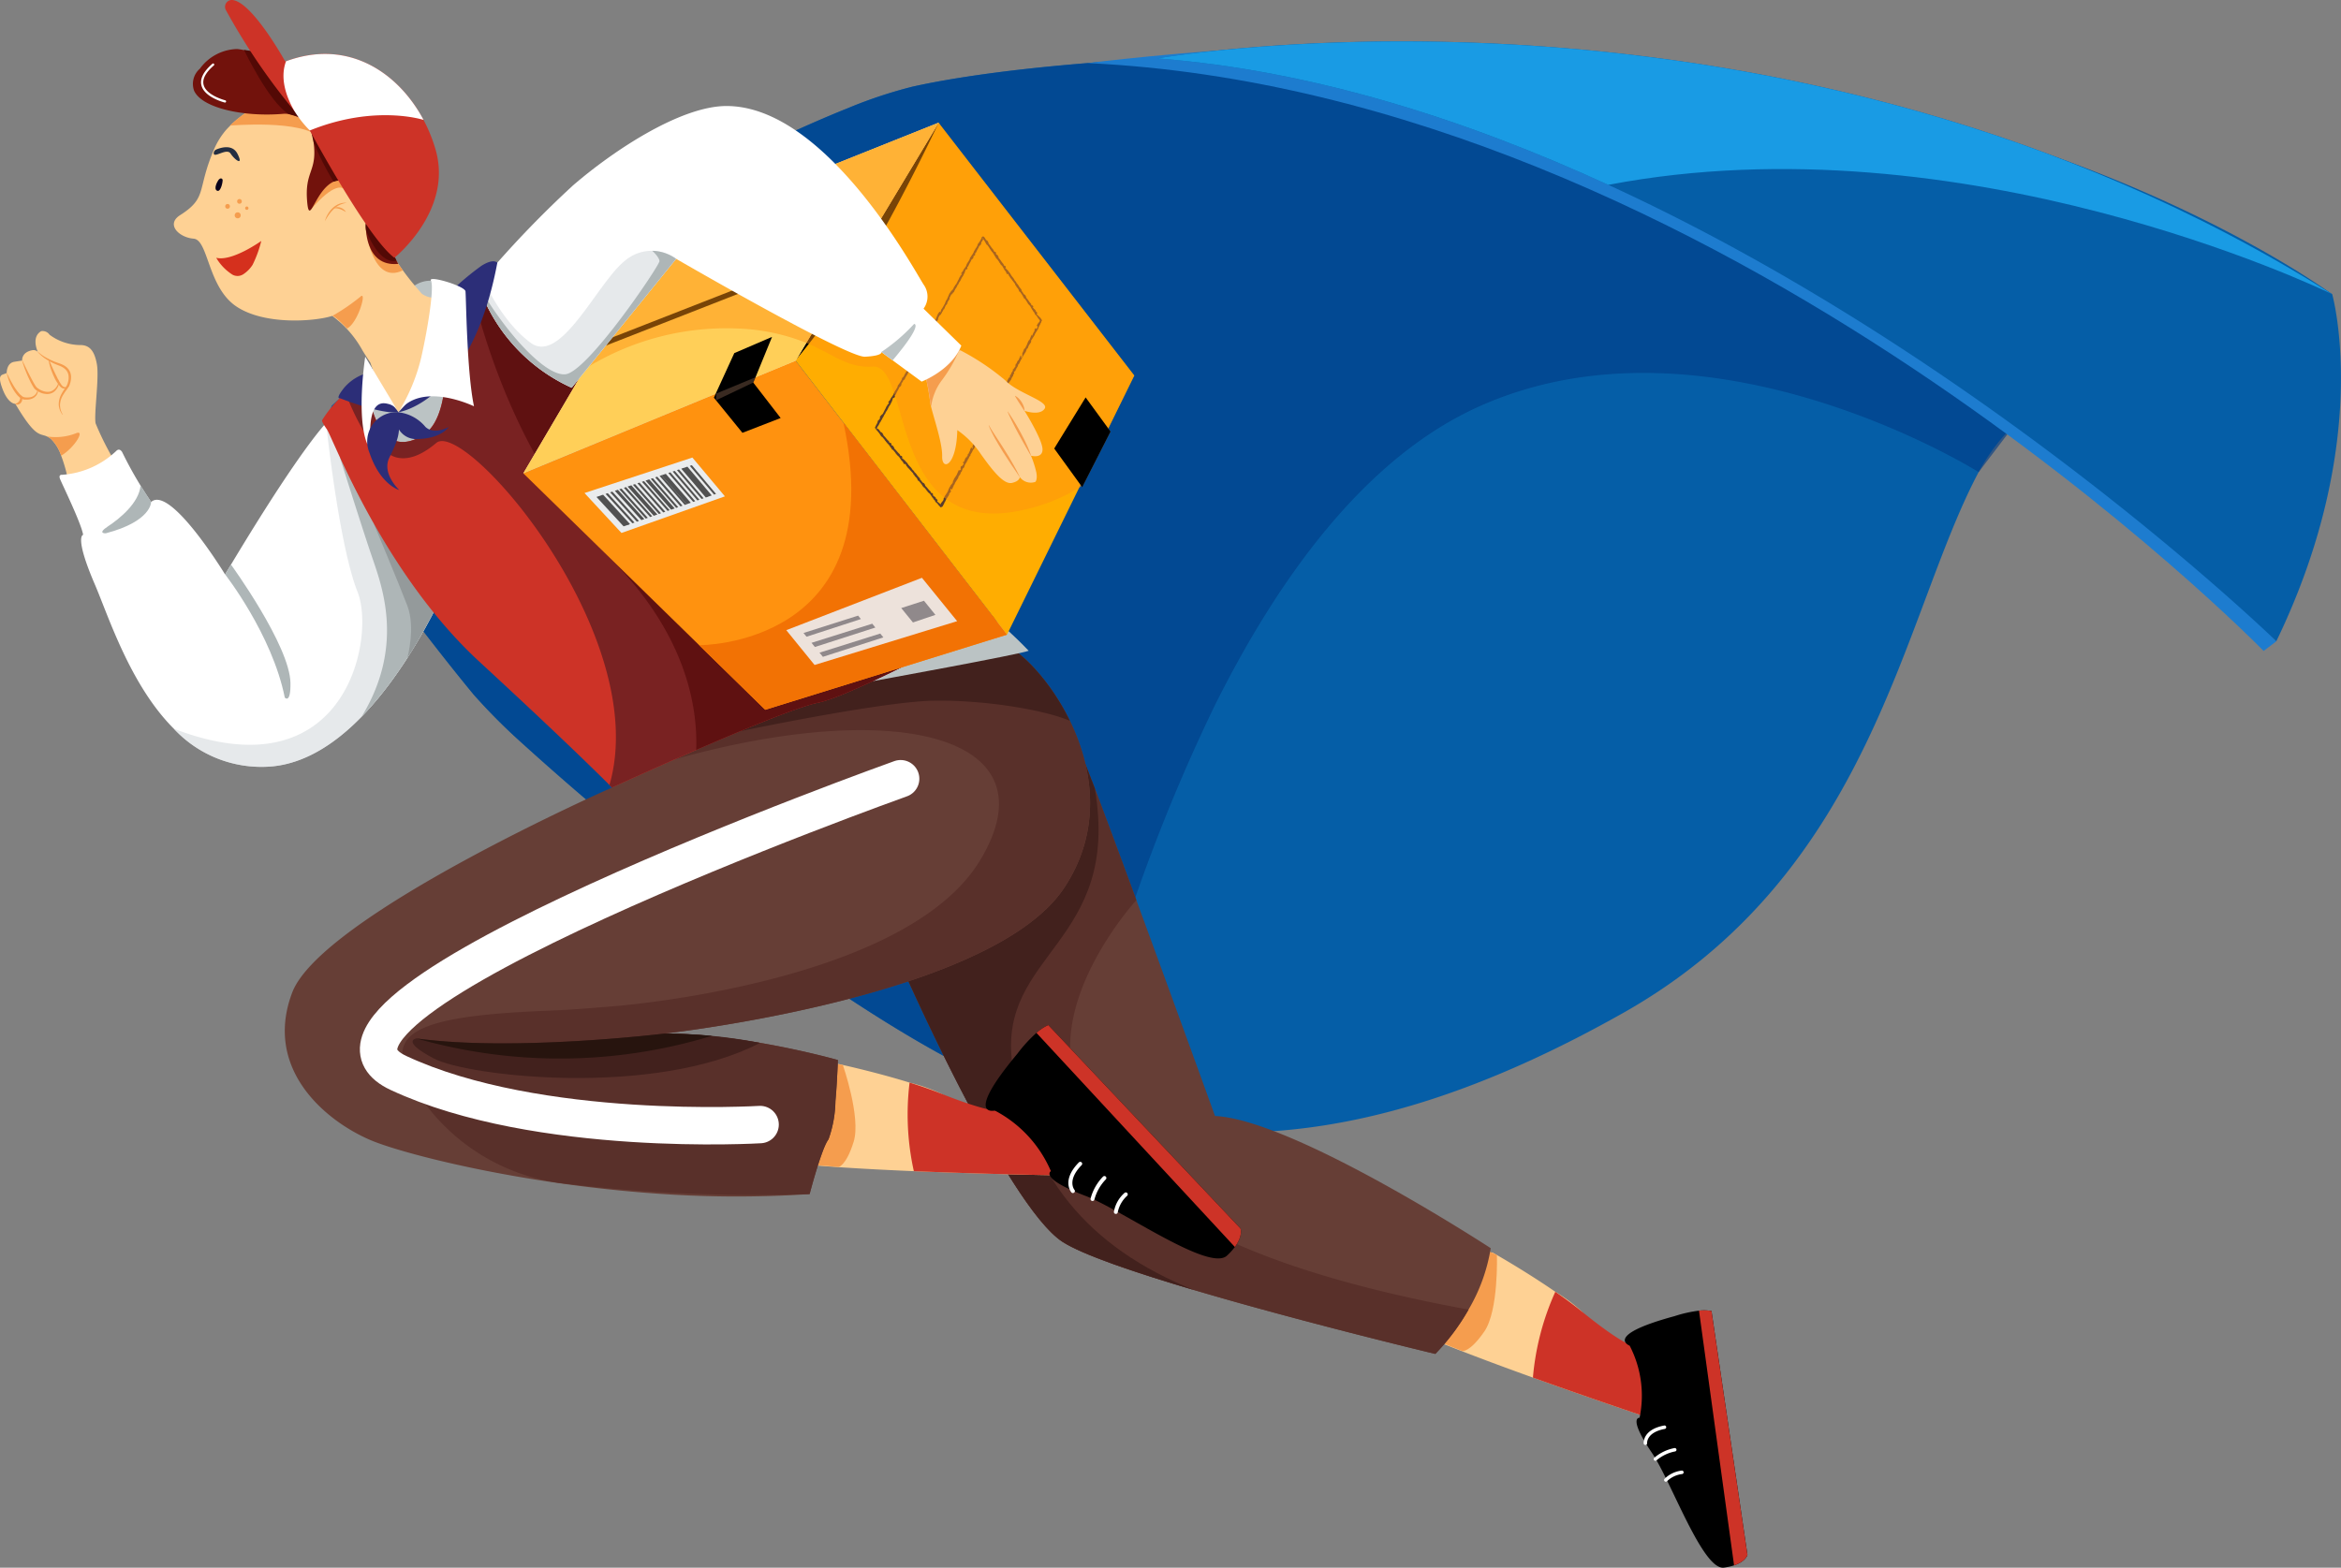 <svg xmlns="http://www.w3.org/2000/svg" width="250.249" height="167.634" viewBox="0 0 250.249 167.634">
  <rect x="0" y="0" width="250.249" height="167.634" fill="#808080" stroke="none"/>
  <g id="TDV_M46_01" transform="translate(-19.192 -18.118)">
    <path id="Path" d="M16.195,68.459a63.163,63.163,0,0,0,5.074,5.107A306.709,306.709,0,0,0,53.005,98.747c.677.458,1.344.924,2.033,1.373,7.056,4.719,13.885,8.671,19.388,10.758,2.028.764,4.065,1.445,6.127,2.025h.017c16.792,4.762,34.713,3.038,58.5-10.374,26.706-15.058,29.862-42.474,38.021-57.847a21.537,21.537,0,0,1,3.973-5.232c10.973-10.839,33.153-13.705,33.8-13.787-.584-.442-22.115-16.115-57.54-21.886-2.407-.39-4.85-.749-7.3-1.073-34.058-4.536-71.044-2.73-86.8.741-.018,0-.036.014-.053.012s-.027.006-.052.012a49.307,49.307,0,0,0-6.894,2.291.722.722,0,0,1-.142.056c-3.511,1.414-7.524,3.252-11.511,5.173-7.132,3.46-14.189,7.219-18.191,9.388-2.079,1.142-3.336,1.837-3.336,1.837l-5.015.112L1.027,37.591S.32,40.127.007,41.563c-.154.722,2.182,8.33,4.949,12.216,1.951,2.772,4.3,5.9,6.54,8.785C13.194,64.756,14.836,66.813,16.195,68.459Z" transform="translate(53.616 23.914)" fill="#055ea7"/>
    <path id="Path-2" data-name="Path" d="M15.858,68.459a63.163,63.163,0,0,0,5.074,5.107A306.709,306.709,0,0,0,52.669,98.747c.677.458,1.344.924,2.033,1.373,7.056,4.719,13.885,8.671,19.388,10.758,2.028.764,4.065,1.445,6.127,2.025h.017s.573-2.9,1.8-7.587A191.679,191.679,0,0,1,95.1,69.636c6.754-13.55,15.987-26.4,28.112-31.905,24.658-11.2,53.546,6.955,53.546,6.955l3.973-5.232L149.7,2.706C115.64-1.83,78.654-.024,62.9,3.446c-.018,0-.036.014-.053.012s-.027.006-.052.012A49.307,49.307,0,0,0,55.9,5.762a.722.722,0,0,1-.142.056c-3.511,1.414-7.524,3.252-11.511,5.173-7.132,3.46-14.189,7.219-18.191,9.388-2.079,1.142-3.336,1.837-3.336,1.837l-5.015.112L3.682,34.67a.034.034,0,0,0-.011.024c-.014.059-.059.177-.127.354C2.933,36.884.325,44.559.008,46c-.154.723,1.844,3.894,4.608,7.777,1.951,2.772,4.3,5.9,6.54,8.785C12.858,64.756,14.5,66.813,15.858,68.459Z" transform="translate(53.952 23.914)" fill="#003d86" opacity="0.62"/>
    <path id="Path-3" data-name="Path" d="M127.055,63.952l-1.363,1.035S67.532,5.3,0,2.127c0,0,40.437-5.187,58.481.64S127.055,63.952,127.055,63.952Z" transform="translate(135.477 22.738)" fill="#1d7ccf"/>
    <path id="Path-4" data-name="Path" d="M0,1.815C16.553,3.092,33.012,8.362,48.2,15.337c40.19,18.434,71.411,48.8,71.411,48.8,10.4-21.5,5.973-37.111,5.973-37.111a.038.038,0,0,0-.025-.011C66.773-10.078,0,1.815,0,1.815Z" transform="translate(142.916 22.548)" fill="#055ea7"/>
    <path id="Path-5" data-name="Path" d="M0,1.815C16.553,3.092,33.012,8.362,48.2,15.337c37.9-7.247,76.171,11.1,77.36,11.682C66.773-10.078,0,1.815,0,1.815Z" transform="translate(142.916 22.548)" fill="#199be4"/>
    <path id="Path-6" data-name="Path" d="M12.687,14.632s-3.032,2.951-5.442,1.137a16.517,16.517,0,0,0-.707-2.438,4.482,4.482,0,0,0-1.082-1.784,2.042,2.042,0,0,0-.442-.276h0c-.8-.354-1.222.152-3.377-3.487,0,0-.757.054-1.38-1.624s.027-1.408.46-1.679c0,0-.027-1.055.812-1.19l.84-.135s-.109-.894,1.11-1.109a.665.665,0,0,1,.567.187C4.02,2.179,3.31.654,4.4.016a.893.893,0,0,1,.893.378A5.574,5.574,0,0,0,8.514,1.5c1.028-.027,1.571.568,1.84,2.033s-.324,5.319-.135,6.34A31.018,31.018,0,0,0,12.687,14.632Z" transform="translate(19.192 53.514)" fill="#fed194"/>
    <path id="Path-7" data-name="Path" d="M.016,0A4.764,4.764,0,0,0,.935.645a7.593,7.593,0,0,0,1.024.468c.177.066.354.12.53.192a2.174,2.174,0,0,1,.5.272,1.384,1.384,0,0,1,.557.972,2.185,2.185,0,0,1-.208,1.11,3.754,3.754,0,0,1-.315.473c-.11.153-.218.306-.314.468a2.21,2.21,0,0,0-.338,1.054,2.009,2.009,0,0,0,.3,1.066l-.023.014a1.933,1.933,0,0,1-.415-1.083,2.279,2.279,0,0,1,.3-1.157A4.8,4.8,0,0,1,2.836,4a3.428,3.428,0,0,0,.277-.442c.017-.029.03-.077.046-.115s.027-.081.042-.121a2.26,2.26,0,0,0,.061-.248,1.672,1.672,0,0,0,.021-.491,1.13,1.13,0,0,0-.442-.8,1.937,1.937,0,0,0-.434-.256c-.153-.066-.343-.134-.519-.21A6.452,6.452,0,0,1,.87.776,3.984,3.984,0,0,1,0,.027Z" transform="translate(23.237 55.74)" fill="#f59d4e"/>
    <path id="Path-8" data-name="Path" d="M.029,0C.3.643.583,1.282.9,1.9a5.833,5.833,0,0,0,.521.9,1.042,1.042,0,0,0,.088.088c.015.013.034.024.051.036a.227.227,0,0,0,.055.032A.361.361,0,0,0,1.854,3a.657.657,0,0,0,.39-.309l.023.013a.75.75,0,0,1-.131.249.557.557,0,0,1-.254.184.521.521,0,0,1-.354-.013.415.415,0,0,1-.078-.034.734.734,0,0,1-.072-.043c-.042-.035-.088-.073-.126-.11a4.127,4.127,0,0,1-.6-.916C.58,1.859.5,1.7.437,1.537L.34,1.29C.308,1.209.278,1.125.252,1.041A5.391,5.391,0,0,1,0,.007Z" transform="translate(24.371 56.514)" fill="#f59d4e"/>
    <path id="Path-9" data-name="Path" d="M.024,0C.261.491.5.981.749,1.466c.125.243.25.484.381.724.065.119.132.238.2.354.035.058.07.117.109.172a.92.92,0,0,0,.122.156,1.97,1.97,0,0,0,.7.4,1.724,1.724,0,0,0,.394.08,1.23,1.23,0,0,0,.4-.042,1.264,1.264,0,0,0,.619-.491,1.1,1.1,0,0,0,.177-.36.589.589,0,0,0-.02-.39l.022-.013a.607.607,0,0,1,.088.425,1.149,1.149,0,0,1-.151.418,1.856,1.856,0,0,1-.124.184l-.07.088-.035.042-.042.042c-.029.027-.057.055-.088.081a.928.928,0,0,1-.1.067l-.051.034-.055.026c-.036.017-.073.035-.111.049a1.316,1.316,0,0,1-.472.074,1.958,1.958,0,0,1-.457-.072,2.2,2.2,0,0,1-.419-.177,1.93,1.93,0,0,1-.384-.265.8.8,0,0,1-.088-.1l-.021-.027-.016-.024-.03-.047C1.18,2.8,1.146,2.74,1.11,2.679c-.07-.124-.138-.244-.2-.368C.79,2.062.668,1.816.563,1.563A12.368,12.368,0,0,1,0,.012Z" transform="translate(21.553 56.664)" fill="#f59d4e"/>
    <path id="Path-10" data-name="Path" d="M.02,0C.2.4.4.79.623,1.17a6.2,6.2,0,0,0,.75,1.074,2.077,2.077,0,0,0,.237.222.707.707,0,0,0,.284.139A1.808,1.808,0,0,0,2.541,2.6a.957.957,0,0,0,.549-.318,1.127,1.127,0,0,0,.235-.6h.027a1.061,1.061,0,0,1-.153.683,1.083,1.083,0,0,1-.612.432,1.5,1.5,0,0,1-.366.062H2.037l-.088-.005H1.9a.3.3,0,0,1-.05-.005.909.909,0,0,1-.4-.177,2.365,2.365,0,0,1-.277-.248,4.357,4.357,0,0,1-.415-.557,6.242,6.242,0,0,1-.323-.594A5.874,5.874,0,0,1,0,.01Z" transform="translate(19.906 57.991)" fill="#f59d4e"/>
    <path id="Path-11" data-name="Path" d="M.006.923A.684.684,0,0,0,.271.8.6.6,0,0,0,.448.58.844.844,0,0,0,.524.3V.15L.517,0H.543A.619.619,0,0,1,.667.147.748.748,0,0,1,.731.323.625.625,0,0,1,.682.7a.566.566,0,0,1-.294.28A.417.417,0,0,1,0,.957Z" transform="translate(20.828 60.362)" fill="#f59d4e"/>
    <path id="Path-12" data-name="Path" d="M1.524,2.458A4.482,4.482,0,0,0,.442.674,2.042,2.042,0,0,0,0,.4,5.951,5.951,0,0,0,3.064.078C4.17-.42,2.974,1.59,1.524,2.458Z" transform="translate(24.21 64.386)" fill="#f59d4e"/>
    <path id="Path-13" data-name="Path" d="M42.54,15.306s-8.075,21.264-20.1,22.073a12.793,12.793,0,0,1-10.226-4.054h0c-4.666-4.663-7-12.074-8.436-15.417-2.243-5.2-1.256-5.316-1.256-5.316C2.32,11.354.257,7.14.054,6.625S.28,6.176.28,6.176A9.352,9.352,0,0,0,6.045,3.641c.382-.4.65.112.65.112A43.032,43.032,0,0,0,9.789,9.08c2.064-1.829,7.908,7.751,7.908,7.751C24.034,6.2,27.116,2.194,28.383.754A5.787,5.787,0,0,1,29.125,0Z" transform="translate(25.558 62.713)" fill="#fff"/>
    <path id="Path-14" data-name="Path" d="M5.221,1.746S5.281,3.814.376,5.1c0,0-.987.06.239-.748S3.92,1.864,4.091,0Z" transform="translate(30.127 70.043)" fill="#aeb6b7"/>
    <path id="Path-15" data-name="Path" d="M0,1.049S5.025,7.465,6.379,14.218c0,0,.637.732.607-1.548C6.933,8.664.629,0,.629,0Z" transform="translate(43.256 78.491)" fill="#aeb6b7"/>
    <path id="Path-16" data-name="Path" d="M30.328,15.306S26.456,25.5,20.076,32.044c-2.828,2.9-6.153,5.085-9.85,5.335A12.793,12.793,0,0,1,0,33.325C18.438,40.418,21.6,23.6,19.647,18.7s-3.29-17.4-3.29-17.4a4.324,4.324,0,0,1-.188-.554A5.787,5.787,0,0,1,16.912,0l3.909,4.461Z" transform="translate(37.769 62.713)" fill="#d2d7db" opacity="0.54"/>
    <path id="Path-17" data-name="Path" d="M2.313,27.727c4.668-7.644,2.128-14.091,1.052-17.254S0,.018,0,.018A18,18,0,0,1,3.057.144l9.5,10.85S8.689,21.187,2.313,27.727Z" transform="translate(55.536 67.026)" fill="#aeb6b7"/>
    <path id="Path-18" data-name="Path" d="M3.617,14.386s.884-3.221,0-5.554S0,0,0,0L6.7,8.964S4.865,12.533,3.617,14.386Z" transform="translate(59.124 74.073)" fill="#949a9b"/>
    <path id="Path-19" data-name="Path" d="M2.785,0A3.043,3.043,0,0,0,.242,1.311C-.79,2.739,1.708,3.905,3.353,2.918S2.785,0,2.785,0Z" transform="translate(62.471 48.133)" fill="#bbc3c4"/>
    <path id="Path-20" data-name="Path" d="M28.826,20.915s-.6,1.472-2.3.391c-1.9-2.121-4.187-5.168-4.635-7.912C21.1,8.564,15.429-1.549,11.536.2A12.241,12.241,0,0,0,5.614,3.736h0a8.122,8.122,0,0,0-1.306,2.08c-1.9,4.41-.663,5.173-3.643,7.07C-.88,13.872.544,15.273,2.116,15.4s1.494,5.13,4.507,7.208,8.473,1.643,10.307,1.05a11.372,11.372,0,0,1,3.253,3.724c.271.442.544.858.811,1.248h0S22.682,33.38,22.51,35.5s9.249-1.047,9.338-4.965S28.826,20.915,28.826,20.915Z" transform="translate(37.777 28.24)" fill="#fed194"/>
    <path id="Path-21" data-name="Path" d="M0,0S.676,5.913,3.942,4.307L1.327.673Z" transform="translate(58.313 42.721)" fill="#f59d4e"/>
    <path id="Path-22" data-name="Path" d="M3.492,2.548S2.608,1.784,0,4.886C0,4.886.986-.073,2.528,0S3.492,2.548,3.492,2.548Z" transform="translate(52.366 35.709)" fill="#f59d4e"/>
    <path id="Path-23" data-name="Path" d="M0,3.851s7.834-.687,9.633,1.341S5.909,0,5.909,0,1.588,2.174,0,3.851Z" transform="translate(43.778 27.697)" fill="#f59d4e"/>
    <path id="Path-24" data-name="Path" d="M14.918,5.37c4.057,1.6,4.94,10.331,2.181,8.933-3.7-1.877-4.556,5.461-4.861,2.053s1.121-3.16.677-6.436A3.067,3.067,0,0,0,9.67,6.93C5.616,7.279,1.017,6.374.147,4.456A2.147,2.147,0,0,1,.765,2.107,5.059,5.059,0,0,1,4.749,0h0A5.922,5.922,0,0,1,8.6,1.973S18.468,2.868,14.918,5.37Z" transform="translate(39.792 23.36)" fill="#72120c"/>
    <path id="Path-25" data-name="Path" d="M.219.945A27.8,27.8,0,0,0,2.362,5.208s.818-.253,1.01-.053S0,0,0,0Z" transform="translate(52.488 32.334)" fill="#530905"/>
    <path id="Path-26" data-name="Path" d="M0,0S2.651,5.562,4.773,6.869l1.542.454L1.411.235Z" transform="translate(45.272 23.447)" fill="#530905"/>
    <path id="Path-27" data-name="Path" d="M0,.041S-.223,4.7,3.476,4.32c0,0-1.653-2.861-1.426-3.7S0,.041,0,.041Z" transform="translate(58.293 42.013)" fill="#72120c"/>
    <path id="Path-28" data-name="Path" d="M.03,1.143S1.367,4.859,3.3,4.419L2.754,3.336.142,0A2.057,2.057,0,0,0,.03,1.143Z" transform="translate(58.283 41.578)" fill="#530905"/>
    <path id="Path-29" data-name="Path" d="M21.217,12.824A16.577,16.577,0,0,1,22.5,15.986c1.9,6.552-4.4,11.578-4.4,11.578-2.514-1.845-7.535-10.844-9.044-13.611l-.442-.812c-.421-.418-.838-.868-1.251-1.339A68.113,68.113,0,0,1,.093,1.088.729.729,0,0,1,.785,0c2.13.209,5.645,6.574,5.645,6.574l.078-.028C13.153,4.1,18.515,7.756,21.217,12.824Z" transform="translate(43.252 18.118)" fill="#cd3327"/>
    <path id="Path-30" data-name="Path" d="M2.815,8.184C9.79,5.356,14.978,7.056,14.978,7.056h0C12.278,1.987,6.913-1.671.272.781-.407,2.6.3,4.576,1.126,6.035A11.415,11.415,0,0,0,2.815,8.184Z" transform="translate(49.496 23.887)" fill="#fff"/>
    <path id="Path-31" data-name="Path" d="M0,2.156A21.253,21.253,0,0,0,3,.106c.766-.763-.233,2.81-1.42,3.387C1.578,3.493.258,2.081,0,2.156Z" transform="translate(54.705 49.749)" fill="#f59d4e"/>
    <path id="Path-32" data-name="Path" d="M2.619,4.165a.118.118,0,0,1-.088.012C2.443,4.155.349,3.62.038,2.332-.13,1.634.261.864,1.2.045a.12.12,0,1,1,.158.177C.491.978.126,1.667.272,2.272c.276,1.149,2.3,1.664,2.316,1.669a.119.119,0,0,1,.088.145.118.118,0,0,1-.057.079Z" transform="translate(40.682 24.903)" fill="#fff"/>
    <path id="Path-33" data-name="Path" d="M0,1.983a2.868,2.868,0,0,1,.313-.761A2.945,2.945,0,0,1,.825.567a2.164,2.164,0,0,1,.707-.45A1.732,1.732,0,0,1,2.349.011a2.445,2.445,0,0,0-.768.222,2.3,2.3,0,0,0-.339.2,2.651,2.651,0,0,0-.3.25,3.99,3.99,0,0,0-.516.605A6.067,6.067,0,0,0,0,1.983Z" transform="translate(53.92 39.8)" fill="#f59d4e"/>
    <path id="Path-34" data-name="Path" d="M1.322.518C1.213.455,1.11.4,1,.341A2.64,2.64,0,0,0,.686.205,1.7,1.7,0,0,0,.354.127,2.475,2.475,0,0,0,0,.112.779.779,0,0,1,.361,0,.962.962,0,0,1,.742.054a1.158,1.158,0,0,1,.334.182A.96.96,0,0,1,1.322.518Z" transform="translate(54.85 40.27)" fill="#f59d4e"/>
    <path id="Path-35" data-name="Path" d="M.206.359s-.442.772-.032.962S.818.23.753.118C.6-.152.324.09.206.359Z" transform="translate(42.228 37.193)" fill="#0a031c"/>
    <path id="Path-36" data-name="Path" d="M4.818,0a12.355,12.355,0,0,1-.926,2.548,3.352,3.352,0,0,1-.978,1A1.119,1.119,0,0,1,1.73,3.6,5.325,5.325,0,0,1,0,1.8C1.7,2.235,4.818,0,4.818,0Z" transform="translate(42.304 43.883)" fill="#d5301d"/>
    <circle id="Oval" cx="0.253" cy="0.253" r="0.253" transform="translate(44.538 39.399)" fill="#f59d4e"/>
    <circle id="Oval-2" data-name="Oval" cx="0.179" cy="0.179" r="0.179" transform="translate(45.397 40.198)" fill="#f59d4e"/>
    <circle id="Oval-3" data-name="Oval" cx="0.253" cy="0.253" r="0.253" transform="translate(43.266 39.93)" fill="#f59d4e"/>
    <circle id="Oval-4" data-name="Oval" cx="0.322" cy="0.322" r="0.322" transform="translate(44.281 40.82)" fill="#f59d4e"/>
    <path id="Path-37" data-name="Path" d="M0,.617A.442.442,0,0,1,.275.244c.489-.207,1.731-.6,2.268.469.676,1.344-.281.669-.747-.041C1.379.036-.031,1.258,0,.617Z" transform="translate(42.04 33.859)" fill="#242e41"/>
    <path id="Path-38" data-name="Path" d="M31.164,18.206S24.413,15.98,17.2,13.385C10.535,10.988,3.474,8.276.982,6.717-4.208,3.472,12.867,0,12.867,0s3.463,1.953,6.726,4.207A18.31,18.31,0,0,1,22.407,6.3c8.1,8.441,9.722,1.385,9.722,1.385Z" transform="translate(165.859 152.04)" fill="#fed194"/>
    <path id="Path-39" data-name="Path" d="M10.273,1s.194,5.952-1.349,8.182S6.582,11.27,6.582,11.27L0,8.636,8.158,0Z" transform="translate(168.937 151.319)" fill="#f59d4e"/>
    <path id="Path-40" data-name="Path" d="M13.964,14S7.214,11.77,0,9.175A28.049,28.049,0,0,1,2.393,0c.991.685,1.964,1.4,2.814,2.091,3.652,2.975,4.978,3.48,4.978,3.48l7.229,3.27Z" transform="translate(183.059 156.251)" fill="#cd3327"/>
    <path id="Path-41" data-name="Path" d="M7.931.034A4.388,4.388,0,0,1,9.266.071L13.11,26.143s-.156.7-1.43,1.125a5.922,5.922,0,0,1-1.079.243c-2.271.313-5.635-9.217-7.683-12.242-2.651-3.909-1.339-3.784-1.339-3.784A11.6,11.6,0,0,0,.519,3.778S-2.332,2.694,5.331.616A13.664,13.664,0,0,1,7.931.034Z" transform="translate(192.881 158.234)"/>
    <path id="Path-42" data-name="Path" d="M0,.034A4.388,4.388,0,0,1,1.335.071L5.179,26.143s-.156.7-1.43,1.125Z" transform="translate(200.812 158.234)" fill="#cd3327"/>
    <path id="Path-43" data-name="Path" d="M2.436.155A.184.184,0,0,1,2.288.36a4.351,4.351,0,0,0-1.963.932.184.184,0,1,1-.251-.265A4.666,4.666,0,0,1,2.218,0a.184.184,0,0,1,.216.146l0,.005Z" transform="translate(195.968 172.961)" fill="#fff"/>
    <path id="Path-44" data-name="Path" d="M2.086.158a.185.185,0,0,1-.148.206,2.825,2.825,0,0,0-1.61.753A.184.184,0,0,1,.04.887,3.091,3.091,0,0,1,1.869,0a.184.184,0,0,1,.216.146.038.038,0,0,1,0,.009Z" transform="translate(197.081 175.372)" fill="#fff"/>
    <path id="Path-45" data-name="Path" d="M2.409.159A.185.185,0,0,1,2.26.365C.284.73.367,1.868.369,1.876A.184.184,0,0,1,0,1.91C0,1.85-.111.429,2.193,0a.184.184,0,0,1,.214.148Z" transform="translate(194.897 170.549)" fill="#fff"/>
    <path id="Path-46" data-name="Path" d="M63.391,52.648a18.8,18.8,0,0,1-2.374,6.565,23.615,23.615,0,0,1-3.548,4.741S23.688,55.879,17.631,51.976,0,21.559,0,21.559,17.581-5.273,20.074.931c.93,2.312,3.089,8.12,5.432,14.494,3.944,10.736,8.411,23.087,8.411,23.087C42.4,38.92,63.391,52.648,63.391,52.648Z" transform="translate(115.158 98.94)" fill="#663e36"/>
    <path id="Path-47" data-name="Path" d="M61.017,59.213a23.616,23.616,0,0,1-3.548,4.741S43.321,60.573,31.7,57.128h0c-6.338-1.879-11.931-3.776-14.065-5.153C11.575,48.072,0,21.559,0,21.559S17.581-5.273,20.074.931c.248.619.586,1.488.992,2.552,1.107,2.91,2.724,7.275,4.44,11.946,0,0-8.225,8.986-6.933,17.5S25.355,52.68,61.017,59.213Z" transform="translate(115.159 98.94)" fill="#59302a"/>
    <path id="Path-48" data-name="Path" d="M31.7,57.128c-6.338-1.879-11.931-3.776-14.065-5.153C11.575,48.072,0,21.559,0,21.559S17.581-5.273,20.074.931c.248.619.586,1.488.992,2.552,2.847,16.6-10.429,17.593-8.818,29.45S20.324,52.589,31.7,57.128Z" transform="translate(115.158 98.94)" fill="#42211d"/>
    <path id="Path-49" data-name="Path" d="M33.6,11.908s-7.107-.109-14.765-.431c-7.077-.3-14.624-.777-17.468-1.52C-4.556,8.409,10.7,0,10.7,0s3.889.83,7.676,2.007a18.014,18.014,0,0,1,3.31,1.154C31.94,8.8,31.378,1.58,31.378,1.58Z" transform="translate(98.046 131.874)" fill="#fed194"/>
    <path id="Path-50" data-name="Path" d="M7.526.324S9.488,5.946,8.682,8.536,7.07,11.228,7.07,11.228L0,10.679,5.206,0Z" transform="translate(101.765 131.67)" fill="#f59d4e"/>
    <path id="Path-51" data-name="Path" d="M15.43,9.9S8.324,9.793.666,9.47A28.051,28.051,0,0,1,.21,0C1.359.354,2.5.746,3.52,1.154,7.894,2.9,9.311,2.988,9.311,2.988l7.875.959Z" transform="translate(116.214 133.881)" fill="#cd3327"/>
    <path id="Path-52" data-name="Path" d="M5.429.835A5.074,5.074,0,0,1,6.695,0L27.24,21.751s.307.749-.6,1.977a6.689,6.689,0,0,1-.846.929c-1.909,1.768-11.242-4.907-15.113-6.388-5.006-1.913-3.708-2.651-3.708-2.651a13.16,13.16,0,0,0-6-6.481s-3.358.847,2.419-6.074A15.213,15.213,0,0,1,5.429.835Z" transform="translate(124.557 127.729)"/>
    <path id="Path-53" data-name="Path" d="M0,.835A5.074,5.074,0,0,1,1.266,0L21.811,21.751s.307.749-.6,1.977Z" transform="translate(129.986 127.729)" fill="#cd3327"/>
    <path id="Path-54" data-name="Path" d="M1.631.066a.208.208,0,0,1,0,.287A4.924,4.924,0,0,0,.412,2.5.209.209,0,0,1,0,2.41,5.287,5.287,0,0,1,1.329.061a.209.209,0,0,1,.3,0Z" transform="translate(135.773 143.875)" fill="#fff"/>
    <path id="Path-55" data-name="Path" d="M1.425.067a.209.209,0,0,1,0,.287A3.222,3.222,0,0,0,.418,2.1.211.211,0,0,1,.195,2.3.209.209,0,0,1,0,2.077,3.489,3.489,0,0,1,1.125.064a.209.209,0,0,1,.3,0Z" transform="translate(138.265 145.623)" fill="#fff"/>
    <path id="Path-56" data-name="Path" d="M1.415.067a.208.208,0,0,1,0,.288C-.185,1.981.631,2.981.639,2.991a.21.21,0,0,1-.024.3.213.213,0,0,1-.3-.024c-.044-.053-1.069-1.3.8-3.2a.209.209,0,0,1,.3,0Z" transform="translate(133.404 142.349)" fill="#fff"/>
    <path id="Path-57" data-name="Path" d="M83.287,26.229c-2.061,3.093-6.01,5.633-10.711,7.7-13.1,5.766-32.02,7.844-32.02,7.844,8.681,0,18.573,2.828,18.573,2.828s-.08,2.215-.27,4.392a12.767,12.767,0,0,1-.741,4.086c-.74.942-2.019,5.855-2.019,5.855a117.627,117.627,0,0,1-16.99-.1h0C24.761,57.763,12.54,54.609,9.13,53.148,4.42,51.129-2.31,45.611.786,37.4S34.971,15.464,34.971,15.464C36.5,12.547,41.5,9.67,47.543,7.208,59.043,2.524,74.337-.671,76.761.12,80.459,1.325,91.094,14.52,83.287,26.229Z" transform="translate(49.636 86.868)" fill="#663e36"/>
    <path id="Path-58" data-name="Path" d="M70.735,26.224c-2.061,3.093-6.01,5.633-10.711,7.7C46.922,39.692,28,41.769,28,41.769c8.681,0,18.573,2.828,18.573,2.828s-.019.554-.064,1.38h0c0,.048-.005.1-.008.148v.018c0,.045-.005.088-.008.138v.034c0,.039,0,.079-.007.12v.057l-.005.088-.005.1v.047c0,.044,0,.088-.008.132a.036.036,0,0,1,0,.01c-.039.655-.088,1.389-.155,2.121a12.722,12.722,0,0,1-.741,4.086c-.74.942-2.019,5.855-2.019,5.855a170.989,170.989,0,0,1-26.426-1.149A21.656,21.656,0,0,1,1.519,47.918c-3.8-6.01-.933-8,13.913-8.591,1.027-.04,2.134-.1,3.306-.182s2.407-.177,3.69-.288h.033c.3-.025.592-.051.894-.079,5.238-.507,31.172-3.589,38.4-15.509C69.8,9.991,52.982,5.77,29.182,12.428c-.431.12,5.957-5.038,5.82-5.22l.3-.124C46.77,2.469,61.82-.664,64.22.12c1.733.566,4.991,3.765,7.159,8.211C73.824,13.364,74.879,20,70.735,26.224Z" transform="translate(62.189 86.873)" fill="#59302a"/>
    <path id="Path-59" data-name="Path" d="M36.177,8.331c-2.6-1.139-9-2.244-14.562-2.154S.882,9.455.882,9.455H.507a2.834,2.834,0,0,1-.4-2.37C11.568,2.469,26.617-.664,29.017.12,30.751.686,34.008,3.885,36.177,8.331Z" transform="translate(97.379 86.866)" fill="#42211d"/>
    <path id="Path-60" data-name="Path" d="M0,7.287s15.69-2.846,16.676-3.25c0,0-3.813-4.037-5.024-4.037S0,7.287,0,7.287Z" transform="translate(112.479 83.667)" fill="#bbc3c4"/>
    <path id="Path-61" data-name="Path" d="M37.15.99C25.8,6.874,5.877,4.554,2.289,2.669S.4.516.4.516C10.857,1.951,26.9,0,26.9,0q2.547,0,5.083.242h0q2.4.23,4.773.673Z" transform="translate(63.297 128.643)" fill="#42211d"/>
    <path id="Path-62" data-name="Path" d="M31.575.242A55.689,55.689,0,0,1,0,.516C10.453,1.951,26.492,0,26.492,0Q29.039,0,31.575.242Z" transform="translate(63.701 128.642)" fill="#27140e"/>
    <path id="Path-63" data-name="Path" d="M0,1.746C0,1.99,5.294,16.93,8.614,7.15S5.962.466,5.962.466L3.689,2.993,1.162,0Z" transform="translate(58.093 59.2)" fill="#bbc3c4"/>
    <path id="Path-64" data-name="Path" d="M55.806,0S-12.8,24.492,2.124,31.463s38.66,5.518,38.66,5.518" transform="translate(59.662 101.387)" fill="none" stroke="#fff" stroke-linecap="round" stroke-miterlimit="10" stroke-width="4"/>
    <path id="Path-65" data-name="Path" d="M71.992,35.667s-14.984,8.256-19.021,9.063-21.984,9.062-21.984,9.062-.088-.088-.265-.271c-1.032-1.036-5.135-5.1-13.907-13.188C6.5,30.823,1.112,16.317.514,15.48S0,14.522,0,14.522a12.664,12.664,0,0,1,2.516-2.933A22.852,22.852,0,0,1,4.7,9.86c.449,4.7,2.2,8.673,6.1,6.251S12.774,2.248,12.774,2.248l3.188-2.1a.9.9,0,0,1,.985-.005Z" transform="translate(53.619 48.538)" fill="#cd3327"/>
    <path id="Path-66" data-name="Path" d="M69.475,35.667s-14.984,8.256-19.021,9.063c-2.082.416-7.866,2.813-12.974,5.038-4.8,2.088-9.009,4.025-9.009,4.025s-.088-.088-.265-.271C32.836,37.469,12.75,14.346,9.69,16.946c-3.589,3.05-5.623,1.107-6.01,0s-1.1-.215-1.1-.215A25.514,25.514,0,0,1,0,11.589,22.852,22.852,0,0,1,2.185,9.86c.449,4.7,2.2,8.673,6.1,6.251S10.257,2.248,10.257,2.248L13.412.17l.033-.021A.9.9,0,0,1,14.43.144Z" transform="translate(56.136 48.538)" fill="#792222"/>
    <path id="Path-67" data-name="Path" d="M6.409,4.222s-1.4.371-6.25-1.489c0,0-.569.142.448-1.128A5.023,5.023,0,0,1,3.2,0Z" transform="translate(55.378 57.971)" fill="#2c2e78"/>
    <path id="Path-68" data-name="Path" d="M56.064,35.67S41.08,43.926,37.043,44.733c-2.082.416-7.866,2.813-12.974,5.038.171-4.9-1.243-12.379-8.926-20.23C5.619,19.808,1.544,6.764,0,.17L.033.149A.9.9,0,0,1,1.018.144Z" transform="translate(69.547 48.535)" fill="#5f1111"/>
    <path id="Path-69" data-name="Path" d="M51.7,29.335l-25.842,8.03L18.8,30.458,0,12.082,29.084,0l5.138,6.663h0L51.7,29.335Z" transform="translate(75.133 56.649)" fill="#ff920f"/>
    <path id="Path-70" data-name="Path" d="M36.228,27.033l-2.78,5.656-2.965,6.038-.146.3L22.62,54.741.027,25.442,0,25.406H0l1.131-1.879L7.495,12.971l.474-.786L15.3.008l0-.008h0Z" transform="translate(104.217 31.24)" fill="#ffad01"/>
    <path id="Path-71" data-name="Path" d="M15.311,0l0,.008c-.13.278-2.95,6.275-6.529,12.645a88.145,88.145,0,0,1-7.349,11c-.6.764-1.044,1.3-1.266,1.563-.093.11-.148.177-.163.189l1.131-1.879L7.495,12.971l.472-.785h0Z" transform="translate(104.22 31.24)"/>
    <path id="Path-72" data-name="Path" d="M44.4,0h0l0,.008L37.085,12.174l-.472.785L30.254,23.544l-1,1.674-.138.229L24.825,27.22l-4.263,1.763L0,37.493,7.161,25.322,15.19,11.678,44.4,0Z" transform="translate(75.133 31.239)" fill="#fad6ab"/>
    <path id="Path-73" data-name="Path" d="M44.4,0h0l0,.008L37.085,12.174l-.472.785L30.254,23.544l-1,1.674-.138.229L24.825,27.22l-4.263,1.763L0,37.493,7.161,25.322,15.19,11.678,44.4,0Z" transform="translate(75.133 31.239)" fill="#ffcf58"/>
    <path id="Path-74" data-name="Path" d="M32.907,22.67,7.065,30.7,0,23.795S20.613,23.971,15.425,0Z" transform="translate(93.929 63.314)" fill="#f27204"/>
    <path id="Path-75" data-name="Path" d="M0,12.061,28.81.785,29.281,0,.463,11.275,0,12.061Z" transform="translate(82.936 43.413)"/>
    <path id="Path-76" data-name="Path" d="M14.5,0,0,5.6,3.024,9.321,18.264,4.637,14.5,0Z" transform="translate(103.245 79.902)" fill="#ede2db"/>
    <path id="Path-77" data-name="Path" d="M0,.783l1.252,1.54,2.4-.813L2.429,0,0,.783Z" transform="translate(115.533 82.355)" fill="#90898b"/>
    <path id="Path-78" data-name="Path" d="M0,1.856l.323.4L6.134.366,5.837,0,0,1.856Z" transform="translate(105.086 83.947)" fill="#90898b"/>
    <path id="Path-79" data-name="Path" d="M0,2.044l.361.445L6.826.41,6.494,0,0,2.044Z" transform="translate(105.941 84.811)" fill="#90898b"/>
    <path id="Path-80" data-name="Path" d="M0,2.044l.361.445L6.826.41,6.493,0,0,2.044Z" transform="translate(106.797 85.863)" fill="#90898b"/>
    <path id="Path-81" data-name="Path" d="M15.009,4.149,3.952,8.064,0,3.793,11.531,0l3.478,4.149Z" transform="translate(81.674 67.044)" fill="#eaeced"/>
    <path id="Path-82" data-name="Path" d="M3.474,3.145l-.575.2L0,.2.595,0,3.474,3.145Z" transform="translate(82.953 71.056)" fill="#515151"/>
    <path id="Path-83" data-name="Path" d="M3.111,3.145l-.228.08L0,.078.235,0,3.111,3.145Z" transform="translate(83.43 71.017)" fill="#515151"/>
    <path id="Path-84" data-name="Path" d="M3.094,3.141l-.226.08L0,.079.234,0l2.86,3.141Z" transform="translate(83.925 70.852)" fill="#515151"/>
    <path id="Path-85" data-name="Path" d="M3.077,3.137l-.225.079L0,.078.232,0,3.077,3.137Z" transform="translate(84.418 70.688)" fill="#515151"/>
    <path id="Path-86" data-name="Path" d="M3.153,3.133l-.316.11L0,.109.325,0,3.153,3.133Z" transform="translate(84.917 70.491)" fill="#515151"/>
    <path id="Path-87" data-name="Path" d="M3.046,3.13l-.224.078L0,.077.231,0,3.046,3.13Z" transform="translate(85.397 70.363)" fill="#515151"/>
    <path id="Path-88" data-name="Path" d="M3.03,3.126,2.807,3.2,0,.076.23,0l2.8,3.126Z" transform="translate(85.883 70.202)" fill="#515151"/>
    <path id="Path-89" data-name="Path" d="M3.183,3.122l-.388.137L0,.133.4,0,3.183,3.122Z" transform="translate(86.282 70.012)" fill="#515151"/>
    <path id="Path-90" data-name="Path" d="M3,3.118,2.777,3.2,0,.075.227,0,3,3.118Z" transform="translate(86.85 69.882)" fill="#515151"/>
    <path id="Path-91" data-name="Path" d="M2.982,3.115l-.219.077L0,.075.226,0,2.982,3.115Z" transform="translate(87.33 69.722)" fill="#515151"/>
    <path id="Path-92" data-name="Path" d="M2.966,3.111l-.218.077L0,.074.225,0,2.966,3.111Z" transform="translate(87.808 69.563)" fill="#515151"/>
    <path id="Path-93" data-name="Path" d="M3.117,3.107l-.381.134L0,.131.393,0,3.117,3.107Z" transform="translate(88.2 69.377)" fill="#515151"/>
    <path id="Path-94" data-name="Path" d="M2.936,3.1l-.217.077L0,.074.224,0,2.936,3.1Z" transform="translate(88.757 69.248)" fill="#515151"/>
    <path id="Path-95" data-name="Path" d="M2.921,3.1l-.216.076L0,.074.223,0l2.7,3.1Z" transform="translate(89.229 69.091)" fill="#515151"/>
    <path id="Path-96" data-name="Path" d="M2.905,3.1l-.215.076L0,.073.222,0,2.905,3.1Z" transform="translate(89.7 68.935)" fill="#515151"/>
    <path id="Path-97" data-name="Path" d="M3.13,3.093l-.446.156L0,.154.46,0,3.13,3.093Z" transform="translate(89.906 68.786)" fill="#515151"/>
    <path id="Path-98" data-name="Path" d="M2.876,3.089l-.214.075L0,.073.22,0,2.876,3.089Z" transform="translate(90.633 68.625)" fill="#515151"/>
    <path id="Path-99" data-name="Path" d="M2.861,3.085l-.212.074L0,.072.219,0,2.861,3.085Z" transform="translate(91.097 68.471)" fill="#515151"/>
    <path id="Path-100" data-name="Path" d="M2.846,3.082l-.212.074L0,.072.218,0,2.846,3.082Z" transform="translate(91.559 68.317)" fill="#515151"/>
    <path id="Path-101" data-name="Path" d="M2.832,3.077l-.211.074L0,.072.217,0,2.832,3.077Z" transform="translate(92.019 68.165)" fill="#515151"/>
    <path id="Path-102" data-name="Path" d="M3.148,3.074l-.531.186L0,.181.547,0l2.6,3.074Z" transform="translate(92.127 68.019)" fill="#515151"/>
    <path id="Path-103" data-name="Path" d="M2.8,3.07l-.209.073L0,.072.216,0,2.8,3.07Z" transform="translate(92.933 67.861)" fill="#515151"/>
    <path id="Path-104" data-name="Path" d="M2.183,1.734,0,6.5l3.054,3.758L7.138,8.675,4.217,4.893,6.218,0,2.183,1.734Z" transform="translate(95.504 54.142)"/>
    <path id="Path-105" data-name="Path" d="M.024,1.727,0,2.448S2.578,1.235,4.024.53A3.678,3.678,0,0,1,4.193,0Z" transform="translate(95.733 58.473)" fill="#b28567" opacity="0.32" style="mix-blend-mode: multiply;isolation: isolate"/>
    <path id="Path-106" data-name="Path" d="M.262,20.258l.143-.2.138-.28a.662.662,0,0,0,.1-.139l.019-.062.047-.068H.716l.012-.021v-.007l.027-.039.059-.129L.9,19.177l.016-.036.009-.008h0l.088-.189.088-.114.069-.171.141-.2.191-.388.155-.224.118-.256.054-.048-.018-.017V17.52a.653.653,0,0,0,.08-.238l.013-.023h.03l-.006-.141c.063.06.136.031.222-.088l-.025-.158.11-.094.115-.256.171-.3.1-.233q.038.037.2-.2l.03-.2.128-.177a.7.7,0,0,0,.063-.166c.048.018.11-.037.187-.177l.03-.1.013-.023h.029l.011-.021-.005-.04.177-.265.1-.232.088-.11.067-.168.139-.2.186-.378.15-.218.115-.251.053-.046-.016-.016.049-.088.125-.177.036-.164.056-.046.078-.19.14-.2.029-.1.14-.194.088-.21L5.53,11l.066-.164.012-.022L5.7,10.7l.083-.248.115-.15.011-.019-.011-.011c.012-.017.024-.033.038-.054l.016-.081.067-.065.011-.02.064-.166.072-.027.177-.414.143-.152.034-.163.095-.166.161-.232c-.035-.035-.011-.13.076-.283,0,0,.135-.224.164-.194l.019.019a.923.923,0,0,0,.041-.121.815.815,0,0,0,.1-.132l.016-.08.065-.065.011-.02.064-.164L7.4,7.663l.177-.409L7.721,7.1l.034-.161.088-.164L8,6.55c-.035-.036-.01-.129.076-.28l.156-.329c-.025.062-.023.107.006.137l.019.019c.022-.054.052-.126.078-.193.042,0,.1-.055.161-.17l.028-.1.012-.021h.028l.011-.02-.005-.039.167-.247.1-.221.088-.1.064-.161.133-.186L9.3,4.278l.143-.206.109-.24L9.6,3.789l-.017-.017V3.767a.605.605,0,0,0,.073-.224l.012-.021H9.7l-.006-.136c.057.061.126.037.206-.072l-.023-.153.1-.088.107-.24.159-.282.1-.218c.006.007.017.005.03,0H10.4c.007-.012.011-.024.017-.036a1.22,1.22,0,0,0,.113-.146l.027-.194.007-.01c.049.017.1-.015.163-.1l-.019-.129c.005-.014.01-.027.013-.038l.088-.069.106-.238.158-.28.1-.217c.023.025.088-.036.186-.182L11.382.5,11.5.342c.061-.125.078-.2.049-.232l-.1-.11h-.028L11.38.118,11.2.437l-.225.3c.02.021.013.067-.022.137l-.146.258-.075.08.008.039-.075.08-.043.119H10.6l-.039.119-.119.212-.137.19-.017.041-.135.177c.02.021.012.067-.022.137l-.148.265-.075.081.007.039-.075.081-.1.278-.265.367-.062.153a.926.926,0,0,0-.189.243l.017.018.006.041.017.018L9.3,3.85l.018.019-.057.1-.127.125-.028.1-.074.088-.053.141-.088.162-.2.4-.1.088L8.57,5.1l.006.037-.1.125-.122.265-.191.189,0,.029-.043.022-.034.061-.122.168-.251.59L7.6,6.754l-.127.325-.27.478-.136.187.019.019A.421.421,0,0,0,7.024,8l-.068-.069L6.9,7.94,6.861,8l-.123.17-.255.6L6.36,8.94l-.129.329-.273.483-.138.19.019.019a.46.46,0,0,0-.062.194l-.027-.027c-.024-.025-.088.034-.185.177l.006.139c-.037,0-.11.079-.222.242l-.035.164-.193.339-.067.167-.018-.017-.024.042-.088.208-.1.032-.06.207-.061.108-.079.088-.018.088-.036.063-.061.007-.049.186-.079.088a2.626,2.626,0,0,0-.145.36h0c-.027-.027-.106.06-.234.265l.018.017.007.042.018.018L4.08,13.1l.019.019-.06.107-.133.133-.03.1-.078.088-.056.147-.1.171-.21.424-.11.088-.012.022.006.038-.1.133-.128.276-.2.2L2.9,15.1l-.027.081-.2.346-.245.33c.022.021.014.069-.024.144l-.159.281-.08.088.008.039-.081.088-.11.3-.284.4-.067.163a1.061,1.061,0,0,0-.2.265l.018.017.007.042.018.017.037-.065.019.019-.062.109L1.33,17.9,1.3,18l-.08.088-.057.149-.1.177-.215.434-.11.094a.9.9,0,0,0-.215.273l.019.017.007.042.009.009-.066.141-.205.21.013.08h0l-.049.128-.1.177L0,20.335c.048.062.1.125.141.189l.068-.088Z" transform="translate(112.714 43.522)" fill="#593d2d"/>
    <path id="Path-107" data-name="Path" d="M12.607,1.572l-.032-.118-.181-.217-.2-.29-.166-.2q.048-.018-.1-.273L11.754.358l-.107-.2c-.095-.121-.161-.177-.2-.159l-.141.054-.011.029.1.095.232.332.2.369q.041-.016.119.088l.186.265.047.113.039.01.047.113.095.1-.009.024.1.094.151.217.124.224.032.035.116.218c.027-.011.067.018.118.088l.185.265.046.111.039.011.046.111.218.227.235.425.117.13a1.069,1.069,0,0,0,.149.294l.023-.009.04.012.023-.008-.042-.061.025-.009.071.1.065.177.079.072.048.11.108.114.112.162.291.374.035.137.015.021.036.011.075.149.191.234.1.265.05.016.061.058.224.322.187.354c.027-.01.067.018.118.083l.177.259.045.109.038.011.044.109.214.223.229.414.07.078-.007.019.083.12.094.088c-.024.008,0,.073.078.2l.177.163.017.069.013.019.04.011.016.068.205.251.024.041a.45.45,0,0,1-.046.144l-.208.247-.016.079-.011.019h-.027a.076.076,0,0,0,0,.094l.059.063a.294.294,0,0,1-.028.141l-.074.14-.081-.088-.054.006-.088.158.007.133-.011.019-.081.1c-.019.057-.1.232-.183.409l-.011-.144-.088.159-.171.416c-.019-.02-.065.035-.14.165l-.058.158h-.028V11.5l-.021.041-.088.124.016.017.007.037a.226.226,0,0,0-.011.028l-.01-.011h-.028l-.08.2-.127.088-.118.318-.077.143v.346l-.076.143-.067-.069c.037-.068.038-.12,0-.155l-.018-.019-.027.005-.217.5c-.022-.023-.071.034-.144.171l-.043.082v.095l-.011.021-.062-.031c-.069.163-.088.265-.053.3l-.2.272.007.037h-.032l-.053.006-.01.019v.1l.009.009-.03.072-.115.17-.062.161-.126.189.006.133-.034.062c-.034-.034-.057-.036-.072-.009l-.156.29a.912.912,0,0,0-.053.194l-.071.007-.078.146c-.015.027-.005.058.029.094l-.066.124-.057.007-.156.389-.073.088-.011.022-.194.413-.063.065-.011.118-.011.022H13.2l-.018.08.063.032.016.017-.022.042-.088-.088-.056.007-.156.39-.177.275a.848.848,0,0,0-.071.177l-.08.01-.079.147c-.015.028-.005.059.029.095l-.067.125-.057.008-.158.393-.073.088-.012.021-.2.419-.063.066-.011.118-.012.022h-.027l-.018.08.064.032.016.017-.022.042-.088-.088-.057.008L11.616,20l-.177.278a.784.784,0,0,0-.073.186l-.025-.025-.027,0-.088.209-.119.177-.064.166-.13.2.005.135-.034.065c-.034-.034-.059-.035-.074-.007l-.161.3a.925.925,0,0,0-.057.213l-.007-.008-.058.009-.011.02v.1l-.069.129c-.123.23-.157.392-.1.486l-.034.064-.094-.122-.058.009-.011.022-.027.1-.011.021h-.03c-.023.042-.022.074,0,.1l-.211.447-.081.052c-.016.029-.006.06.028.088l-.046.088-.07.032-.011.02v.1l-.081-.048-.017.088-.011.022h-.03l-.115.316q-.057.108-.122.08l-.029.1.019.018.058-.009.023.074-.057.088a.331.331,0,0,1-.239.2l-.024.043v.065l-.03.057c-.015.029,0,.066.048.111a.539.539,0,0,0-.046.1c-.042.023-.109.076-.141.045l-.017-.016H8.846l-.22.511-.28.422-.073.19-.055.049q.045.042-.04.223l-.228.278-.017.084-.011.021-.031.005a.1.1,0,0,0-.014.063h-.02l-.222.514-.283.427-.074.193-.055.049c.03.028.017.1-.041.224l-.23.281-.018.088-.011.021H6.9l-.322-.27c-.052-.063-.048-.109.013-.136l.025-.011a1.092,1.092,0,0,0-.244-.222l.021-.01.01-.028a.682.682,0,0,0-.216-.184l-.017-.019.008-.028-.131-.044c.076-.034.075-.11,0-.228l-.153-.034-.047-.133-.194-.194-.218-.265-.177-.177c.031-.014-.008-.1-.118-.255l-.177-.1-.119-.177A.7.7,0,0,0,4.712,26c.034-.037,0-.113-.1-.233L4.533,25.7l-.017-.02.007-.028-.015-.018-.039-.01-.177-.255-.177-.177-.072-.123-.133-.123-.135-.2-.289-.311-.152-.221-.2-.2-.025-.067-.022.011h0A.684.684,0,0,0,2.9,23.8l-.017-.019.007-.029-.133-.045c.077-.035.074-.114,0-.235L2.6,23.439,2.552,23.3l-.2-.2L2.13,22.84l-.181-.182c.009,0,.01-.016.007-.032l.008-.027c-.011-.012-.02-.02-.031-.031a1.473,1.473,0,0,0-.106-.171l-.177-.1-.007-.011c.03-.043.016-.111-.046-.205l-.13-.029-.034-.029-.041-.114-.2-.2-.225-.271-.182-.183c.03-.015-.011-.1-.124-.265l-.181-.1L.357,20.7c-.1-.112-.177-.159-.213-.141l-.136.066L0,20.651l.1.088.259.312.226.354c.027-.013.069.011.126.074l.208.251.057.108.04.007.056.109.1.088-.007.025.1.088.17.2.142.212.034.033.134.208c.027-.013.068.011.125.073l.207.249.055.107.04.007.056.107.236.209.271.4.127.119a1.053,1.053,0,0,0,.177.28l.022-.01.041.008.022-.01L3.087,24.3l.024-.011.08.1.08.177.084.065.057.105.117.1.125.151.322.347.048.134.017.019.037.008.088.143.21.217.118.255.051.011.065.053.25.3.218.338c.027-.012.067.012.124.073l.2.242.053.1.04.008.053.1.232.2.265.393.075.071-.005.02.09.13.1.082c-.022.011.009.074.095.19l.186.148.023.067.015.018.04.009.022.066.226.232.012.017.181-.094h.009l.188-.354.041-.128h.03l.1-.239.34-.53.011-.121L8,27.3l.022-.142-.017-.016h-.03l-.017-.017a.253.253,0,0,0-.006-.17l.1.095.059-.011.011-.02.017.016a1.684,1.684,0,0,0,.094-.223l.065-.121.041-.127H8.37l.1-.236.337-.53.011-.121.177-.227.112-.283.026.025a1.352,1.352,0,0,0,.1-.25h0l.027-.1.158-.142.1-.288.088-.157.088-.113.011-.02L9.7,24.074l.088-.113.042-.125.074-.088.075-.188.139-.161-.019-.018-.005-.036.177-.285.1-.231.1-.1c.116-.237.193-.41.234-.525h0l.028-.006.022-.14.339-.484.039-.125.08-.149.1-.132v-.1l.084-.111.034-.065-.005-.036-.018-.018h-.028c.019-.044.034-.082.046-.116l.088-.014.079-.148.177-.28.034-.161.05-.048.029-.1.011-.022h.027l.125-.331.181-.241.062-.163.506-.85a.217.217,0,0,0,.023-.11h.009l.078-.145.177-.277.034-.16.049-.047.028-.1.012-.021h.027l.123-.328.177-.237.061-.161.5-.839a.209.209,0,0,0,.022-.08l.017-.11.328-.466.038-.122.078-.144.095-.127v-.1l.081-.106.034-.063-.005-.036-.018-.018h-.027c.023-.054.039-.1.051-.135a.1.1,0,0,0,.107-.059l.022-.041.027-.1.011-.021h.027l.049-.14.082-.108a.683.683,0,0,0,.088-.26l.1-.088.011-.019v-.038l.011-.021h.026l.028-.1.077-.144a10.184,10.184,0,0,1,.567-.965l.1-.278.053-.072.042.007.129-.337.225-.325.038-.118-.042-.044.24-.374.011-.019.156-.242.026-.1.34-.542c.025-.072.042-.126.054-.177h0l.17-.317.037-.119h.027l.035-.088a.65.65,0,0,1,.032-.108.781.781,0,0,1,.065-.115l-.014-.015h0l-.106-.147-.032-.066-.385-.385c-.047-.067-.038-.111.026-.133l.025-.009a1.069,1.069,0,0,0-.224-.242l.022-.008.011-.027a.673.673,0,0,0-.2-.2l-.015-.021.01-.027-.126-.056c.08-.027.088-.1.018-.228l-.149-.048-.034-.135-.177-.21-.194-.28-.162-.192q.048-.017-.1-.265l-.168-.116-.1-.189a.738.738,0,0,0-.121-.129c.036-.034.013-.112-.076-.24l-.078-.072-.014-.021.009-.027-.013-.019-.038-.013-.158-.265-.164-.194-.06-.129-.122-.133-.118-.211-.261-.335-.133-.232-.177-.215-.019-.069-.023.009h0a.655.655,0,0,0-.177-.177l-.015-.022.01-.027-.128-.057c.08-.029.088-.107.015-.234l-.15-.048-.037-.14-.177-.215-.2-.287-.165-.2c.01,0,.011-.015.011-.031l.01-.027c-.009-.013-.019-.022-.027-.034A1.524,1.524,0,0,0,13,2l-.171-.118-.006-.011c.034-.04.026-.109-.028-.208l-.127-.041Z" transform="translate(112.83 43.403)" fill="#593d2d"/>
    <path id="Path-108" data-name="Path" d="M55.538,32.694l.243.331-2.924,5.734c-.059.04-.12.079-.182.116-.082.053-.164.1-.248.155a19.589,19.589,0,0,1-5.848,2.349c-3.818.877-6.458.265-8.349-1.129-.069-.049-.137-.1-.2-.155-3.326-2.617-4.248-7.689-5.3-10.959-.031-.1-.063-.19-.094-.283-.571-1.7-1.2-2.846-2.283-2.778-2.64.169-4.045-1.21-6.829-2.418l-.265-.11c-.012,0-.024-.011-.036-.016a21.649,21.649,0,0,0-7.285-1.524A28.507,28.507,0,0,0,0,26.072s.047-.265.16-.75L8.188,11.678,37.4,0h0L58.316,27.035Z" transform="translate(82.127 31.239)" fill="#ff920f" opacity="0.47"/>
    <path id="Path-109" data-name="Path" d="M6.022,3.651,3.1,9.385l-.11.216-.072-.1-.1-.143L0,5.465,3.359,0l2.42,3.32.243.331Z" transform="translate(131.886 60.613)"/>
    <path id="Path-110" data-name="Path" d="M.384,0S-.588,6.275.561,9.234c0,0,.314.538.337-.583S.819,4.513,2.787,5.034a1.6,1.6,0,0,1,1.149.894Z" transform="translate(57.849 56.264)" fill="#fff"/>
    <path id="Path-111" data-name="Path" d="M12.835,7.04c-.537.808-2.156.224-2.156.224s1.885,3,1.929,4.082-1.237.719-1.237.719a10.492,10.492,0,0,1,.583,1.816c.134.763-.111.987-.111.987a1.459,1.459,0,0,1-1.661-.515s0,.448-.852.627-2.019-1.257-3.32-3.093A9.484,9.484,0,0,0,3.5,9.331c-.088,3.9-1.665,4.4-1.62,2.782.037-1.349-.863-3.977-1.188-5.3a3.723,3.723,0,0,1-.113-.619A26.657,26.657,0,0,0,0,3.141L2.377,0S2.985.318,3.83.8A25.757,25.757,0,0,1,8.614,4C9.963,5.425,13.372,6.233,12.835,7.04Z" transform="translate(118.026 54.778)" fill="#fed194"/>
    <path id="Path-112" data-name="Path" d="M3.83.795a.5.5,0,0,1-.16.058,14.88,14.88,0,0,1-1.786,3.1A5.91,5.91,0,0,0,.7,6.811a3.723,3.723,0,0,1-.113-.619A26.657,26.657,0,0,0,0,3.141L2.377,0S2.985.317,3.83.795Z" transform="translate(118.03 54.776)" fill="#f59d4e"/>
    <path id="Path-113" data-name="Path" d="M51.629,25.621c-1.01,2.61-4.242,3.85-4.242,3.85l-4.308-3.163s.2.4-1.749.5S21.315,16.44,21.146,16.341h0L9.975,30.123A18.645,18.645,0,0,1,0,19.127v-.011s.186-.222.517-.608h0a110.2,110.2,0,0,1,9.6-10.016C14.564,4.657,21.683,0,26.528,0,37.163,0,46.65,17.632,47.592,19.085a2.19,2.19,0,0,1,0,2.585Z" transform="translate(70.326 29.454)" fill="#fff"/>
    <path id="Path-114" data-name="Path" d="M21.146.856,9.975,14.637A18.645,18.645,0,0,1,0,3.642l.514-.619h0S2.37,7.464,5.6,9.841,12.73,3.425,15.628,1.1A4.4,4.4,0,0,1,21.146.856Z" transform="translate(70.325 44.938)" fill="#d2d7db" opacity="0.54"/>
    <path id="Path-115" data-name="Path" d="M3.321,5.55Q2.4,4.225,1.53,2.856C1.246,2.4.968,1.934.7,1.464L.508,1.111C.444.993.384.871.322.751S.207.507.149.385C.119.324.1.261.072.2L0,.008.025,0l.1.177c.033.059.065.117.1.177.075.113.137.23.215.34l.437.674c.153.222.289.452.442.674l.431.68.422.686c.134.233.278.46.408.7.265.468.53.941.758,1.438Z" transform="translate(124.881 63.589)" fill="#f59d4e"/>
    <path id="Path-116" data-name="Path" d="M2.491,4.722Q1.819,3.573,1.178,2.4.864,1.814.564,1.218C.366.82.171.422,0,.01L.024,0c.259.371.5.743.726,1.123.118.188.224.382.338.572l.323.581.307.589c.1.2.2.4.29.6a11.313,11.313,0,0,1,.506,1.244Z" transform="translate(126.901 62.128)" fill="#f59d4e"/>
    <path id="Path-117" data-name="Path" d="M1.009,1.607C.833,1.348.666,1.076.493.818S.159.287,0,.014L.022,0a1.525,1.525,0,0,1,.4.3A2.263,2.263,0,0,1,.718.675,2.345,2.345,0,0,1,.929,1.1a1.578,1.578,0,0,1,.1.493Z" transform="translate(127.686 60.443)" fill="#f59d4e"/>
    <path id="Path-118" data-name="Path" d="M21.146.861,9.975,14.642A18.645,18.645,0,0,1,0,3.647c2.272,4.169,6.925,9.784,9.3,9.56S19.4,1.54,19.364,1.1,18.611.019,18.589,0A4.561,4.561,0,0,1,21.146.861Z" transform="translate(70.325 44.934)" fill="#aeb6b7"/>
    <path id="Path-119" data-name="Path" d="M0,3A19.482,19.482,0,0,0,3.5,0S4.548-.064,1.208,3.889Z" transform="translate(113.408 52.757)" fill="#bbc3c4"/>
    <path id="Path-120" data-name="Path" d="M0,16.133S7.761,15.086,10.566.166c0,0-.354-.536-1.7.317a28.994,28.994,0,0,0-3.432,2.9S4.726,11.415,0,16.133Z" transform="translate(61.787 46.06)" fill="#2c2e78"/>
    <path id="Path-121" data-name="Path" d="M0,14.239A19.88,19.88,0,0,0,2.453,8.31C3.2,4.967,3.829.81,3.47.179S7.093.742,7.164,1.313s.133,8.646.911,12.295C8.075,13.61,2.368,10.829,0,14.239Z" transform="translate(61.787 47.954)" fill="#fff"/>
    <path id="Path-122" data-name="Path" d="M2.522.063A3.127,3.127,0,0,0,.24,4.324c1.165,3.466,3.19,4,3.19,4S1.544,6.583,2.36,4.882,3.7,2.243,3.252,0Z" transform="translate(58.442 62.192)" fill="#2c2e78"/>
    <path id="Path-123" data-name="Path" d="M0,.5a2.154,2.154,0,0,0,2.34,2.372C4.866,2.81,5.631,1.584,5.631,1.584s-1.534.884-2.488,0A4.38,4.38,0,0,0,.111,0Z" transform="translate(61.534 62.19)" fill="#2c2e78"/>
  </g>
</svg>

